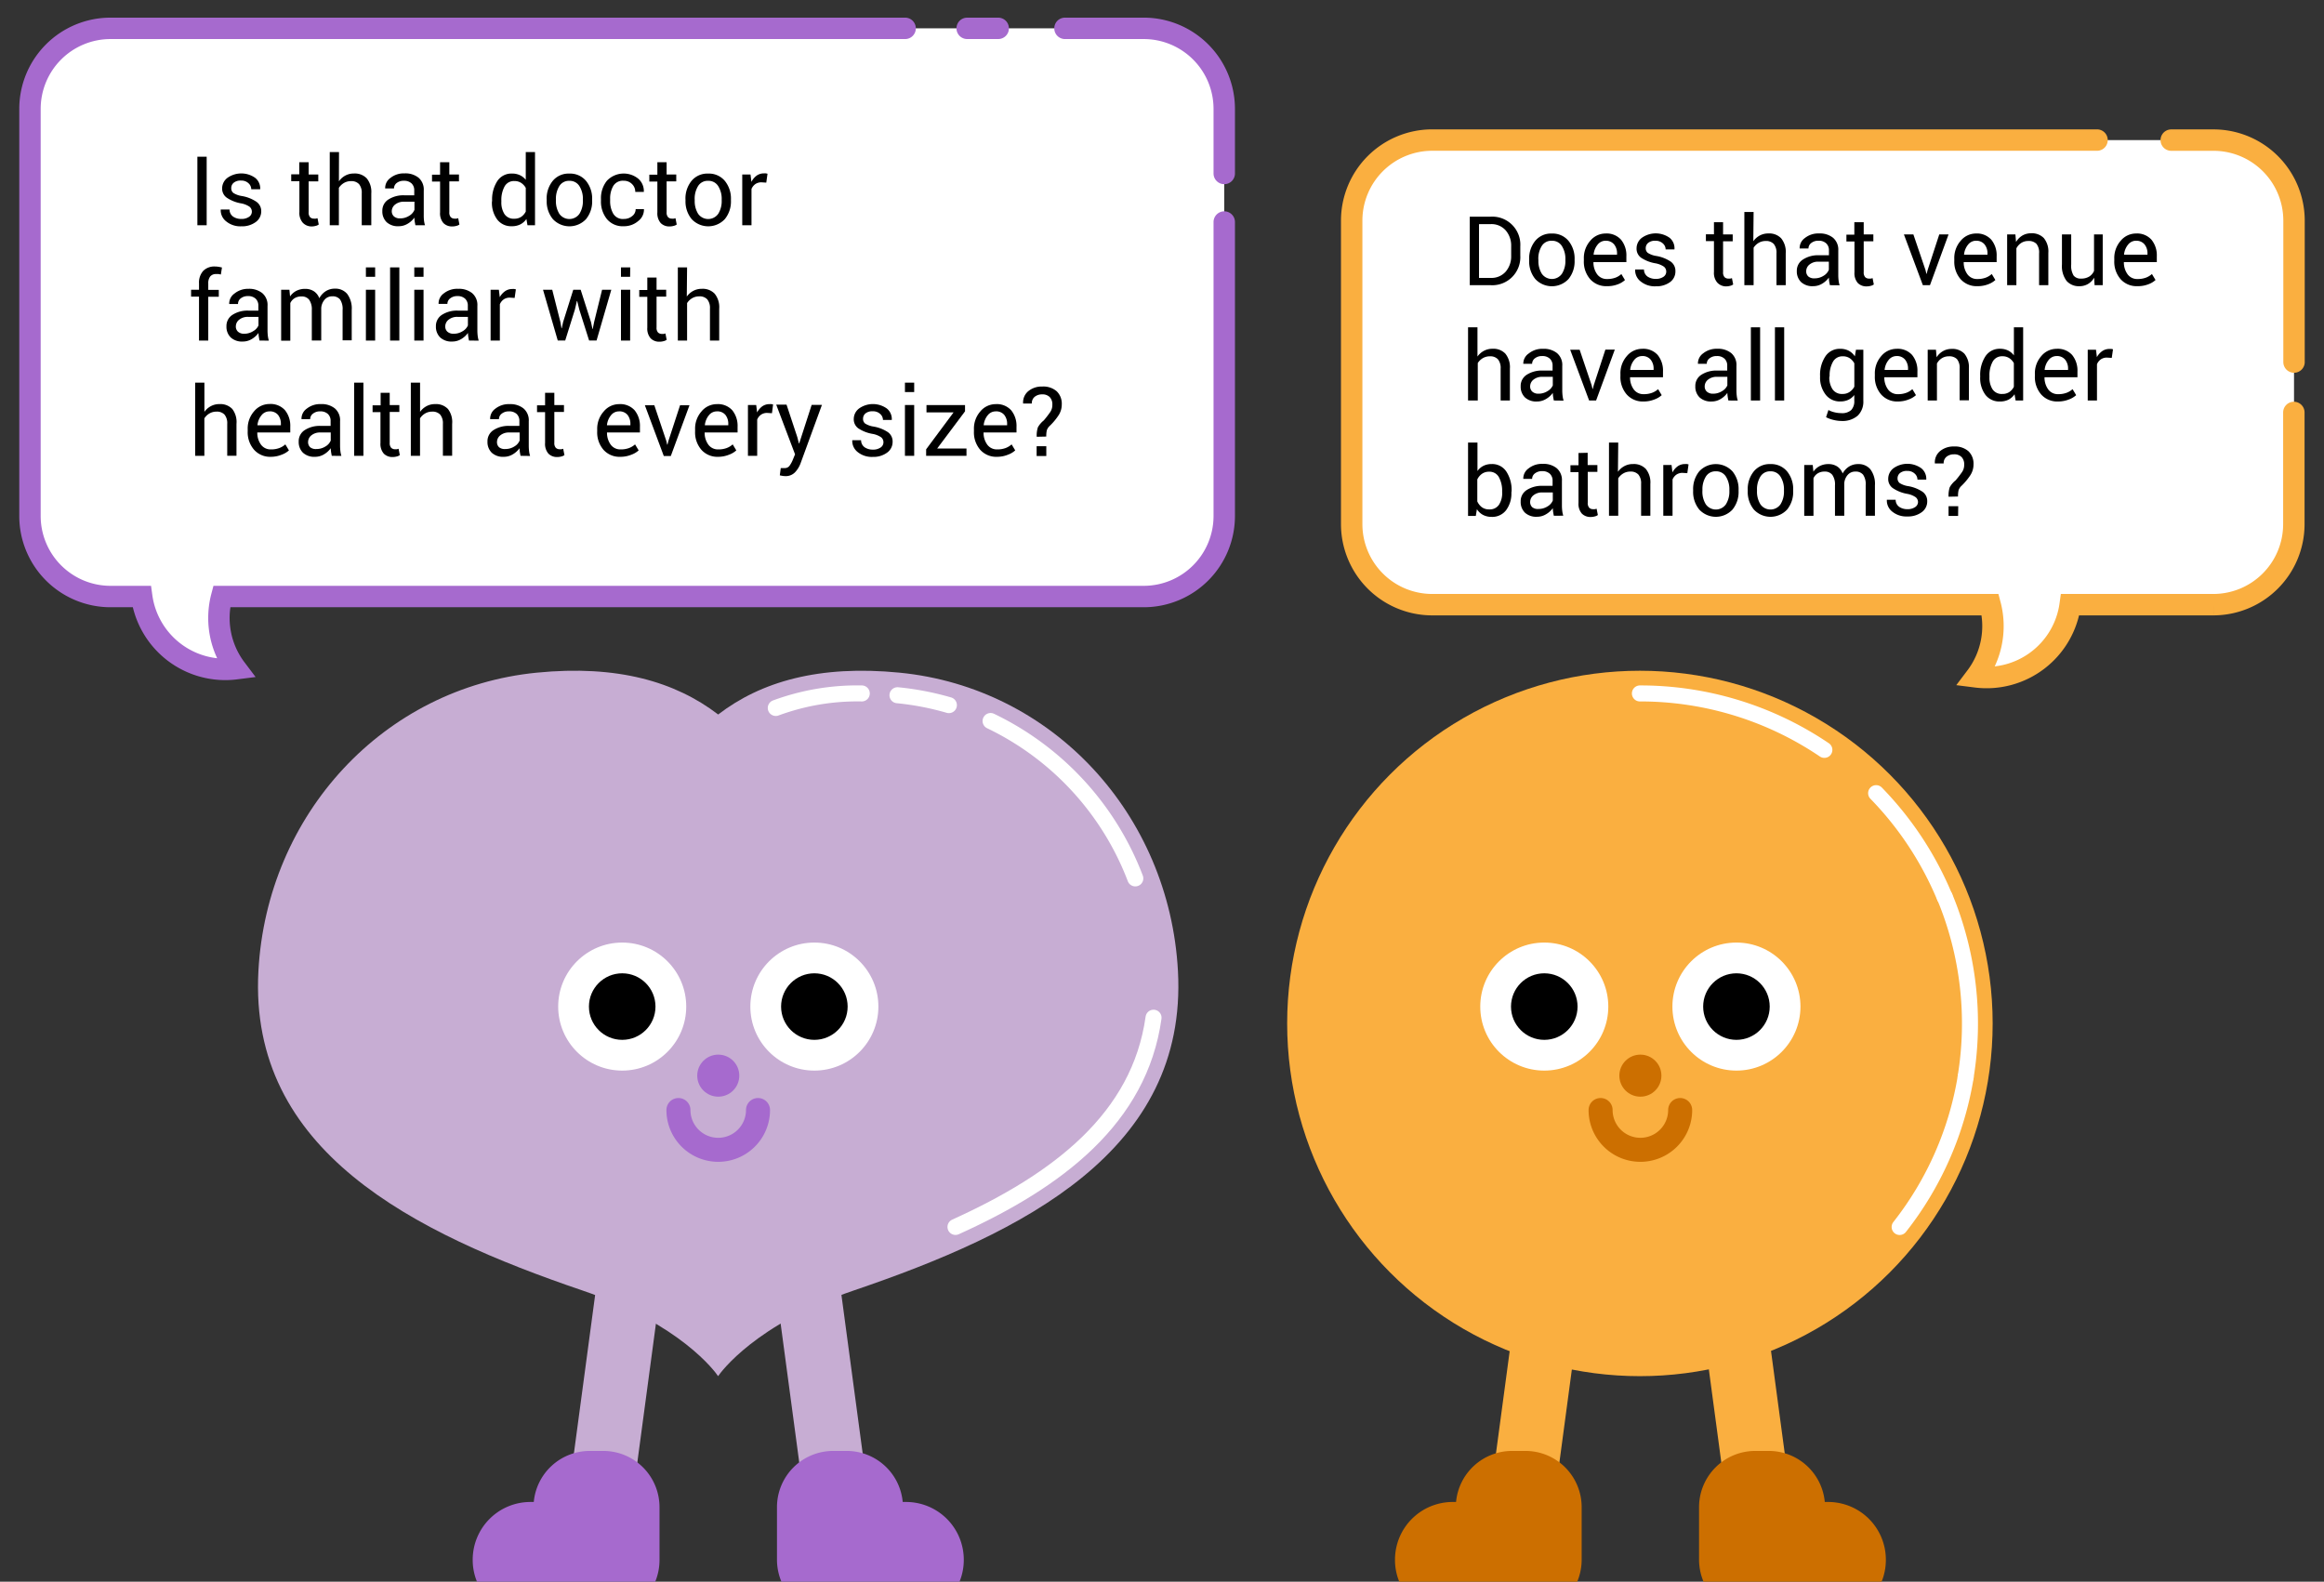 <svg xmlns="http://www.w3.org/2000/svg" viewBox="0 0 542.67 369.38"><rect x="0" y="0" width="542.67" height="369.38" fill="#333333" stroke="none"/><defs><style>.cls-1{fill:#fff;}.cls-10,.cls-11,.cls-12,.cls-2,.cls-4,.cls-6,.cls-7{fill:none;stroke-miterlimit:10;}.cls-10,.cls-2{stroke:#a66ace;}.cls-10,.cls-11,.cls-12,.cls-2,.cls-4,.cls-6{stroke-linecap:round;}.cls-12,.cls-2{stroke-width:5px;}.cls-3{fill:#faaf40;}.cls-4{stroke:#fff;stroke-width:3.74px;}.cls-5{fill:#cc6f00;}.cls-6{stroke:#cc6f00;}.cls-10,.cls-6{stroke-width:5.61px;}.cls-12,.cls-7{stroke:#faaf40;}.cls-11,.cls-7{stroke-width:14.96px;}.cls-8{fill:#c7add3;}.cls-9{fill:#a66ace;}.cls-11{stroke:#c7add3;}</style></defs><title>chars2</title><g id="Layer_3" data-name="Layer 3"><path class="cls-1" d="M7,94.41v-69A18.81,18.81,0,0,1,25.76,6.62H267.12a18.81,18.81,0,0,1,18.75,18.75v95.18a18.81,18.81,0,0,1-18.75,18.75H51.77a19.66,19.66,0,0,0,3.32,16.86,19.7,19.7,0,0,1-22-16.86H25.76A18.81,18.81,0,0,1,7,120.56V94.41Z"/><line class="cls-2" x1="225.84" y1="6.62" x2="233.09" y2="6.62"/><path class="cls-2" d="M285.87,51.85v68.71a18.81,18.81,0,0,1-18.75,18.75H51.77a19.66,19.66,0,0,0,3.32,16.86,19.7,19.7,0,0,1-22-16.86H25.76A18.81,18.81,0,0,1,7,120.56V25.38A18.81,18.81,0,0,1,25.76,6.62H211.35"/><path class="cls-2" d="M248.68,6.62h18.44a18.81,18.81,0,0,1,18.75,18.75V40.51"/><path class="cls-1" d="M535.67,96.32V51.47a18.81,18.81,0,0,0-18.75-18.75H334.38a18.81,18.81,0,0,0-18.75,18.75v71a18.81,18.81,0,0,0,18.75,18.75H464.72a19.66,19.66,0,0,1-3.32,16.86,19.7,19.7,0,0,0,22-16.86h33.48a18.81,18.81,0,0,0,18.75-18.75V96.32Z"/><circle class="cls-3" cx="382.93" cy="239.01" r="82.37"/><path class="cls-4" d="M459,251.54a76.74,76.74,0,0,1-15.42,35"/><path class="cls-4" d="M454.13,209.49a77.24,77.24,0,0,1,4.86,42"/><path class="cls-4" d="M438.09,185.23a77.32,77.32,0,0,1,16,24.26"/><circle class="cls-1" cx="360.6" cy="235.07" r="14.95"/><circle class="cls-1" cx="405.47" cy="235.07" r="14.95"/><circle class="cls-5" cx="383.04" cy="251.2" r="4.91"/><path class="cls-6" d="M392.33,259.23a9.29,9.29,0,1,1-18.58,0"/><circle cx="360.6" cy="235.07" r="7.77"/><circle cx="405.47" cy="235.07" r="7.77"/><line class="cls-7" x1="363.08" y1="293.06" x2="356.07" y2="345.36"/><path class="cls-5" d="M369.33,364.2c0-.26,0-.51,0-.76s0-.5,0-.76V351.93a13.13,13.13,0,0,0-13.09-13.09H353a13.13,13.13,0,0,0-13,11.92h-.82a13.48,13.48,0,0,0-13.44,13.44,13.31,13.31,0,0,0,1,5.18h41.55A13.31,13.31,0,0,0,369.33,364.2Z"/><line class="cls-7" x1="402.99" y1="293.06" x2="410" y2="345.36"/><path class="cls-5" d="M396.74,364.2c0-.26,0-.51,0-.76s0-.5,0-.76V351.93a13.13,13.13,0,0,1,13.09-13.09h3.27a13.13,13.13,0,0,1,13,11.92h.82a13.48,13.48,0,0,1,13.44,13.44,13.31,13.31,0,0,1-1,5.18H397.79A13.31,13.31,0,0,1,396.74,364.2Z"/><path class="cls-4" d="M382.93,161.94A76.63,76.63,0,0,1,426,175.12"/><path class="cls-8" d="M275.06,226.76c-2-36.64-29.27-66.16-65-69.67-18.82-1.85-32.4,2.11-42.36,9.77-10-7.66-23.54-11.63-42.36-9.77-35.7,3.51-63,33-65,69.67-2.29,42.06,36.12,61.15,75.69,74.62,22.86,7.78,31,19,31.65,20h0c.65-.95,8.79-12.21,31.65-20C238.95,287.91,277.35,268.82,275.06,226.76Z"/><circle class="cls-1" cx="145.29" cy="235.07" r="14.95"/><circle class="cls-1" cx="190.16" cy="235.07" r="14.95"/><circle class="cls-9" cx="167.72" cy="251.2" r="4.91"/><path class="cls-10" d="M177,259.23a9.29,9.29,0,0,1-18.58,0"/><circle cx="145.29" cy="235.07" r="7.77"/><circle cx="190.16" cy="235.07" r="7.77"/><line class="cls-11" x1="147.77" y1="293.06" x2="140.76" y2="345.36"/><path class="cls-9" d="M154,364.2c0-.26,0-.51,0-.76s0-.5,0-.76V351.93a13.13,13.13,0,0,0-13.09-13.09h-3.27a13.13,13.13,0,0,0-13,11.92h-.82a13.48,13.48,0,0,0-13.44,13.44,13.31,13.31,0,0,0,1,5.18H153A13.31,13.31,0,0,0,154,364.2Z"/><line class="cls-11" x1="187.68" y1="293.06" x2="194.69" y2="345.36"/><path class="cls-9" d="M181.43,364.2c0-.26,0-.51,0-.76s0-.5,0-.76V351.93a13.13,13.13,0,0,1,13.09-13.09h3.27a13.13,13.13,0,0,1,13,11.92h.82a13.48,13.48,0,0,1,13.44,13.44,13.31,13.31,0,0,1-1,5.18H182.47A13.31,13.31,0,0,1,181.43,364.2Z"/><path class="cls-4" d="M269.36,237.67c-3.28,23.48-22.25,38-46.25,48.86"/><path class="cls-4" d="M231.31,168.38a67.34,67.34,0,0,1,33.79,36.75"/><path class="cls-4" d="M209.57,162.36a66,66,0,0,1,12,2.31"/><path class="cls-4" d="M181.15,165.33a55,55,0,0,1,20.08-3.39"/><path class="cls-12" d="M489.67,32.71H334.38a18.81,18.81,0,0,0-18.75,18.75v71a18.81,18.81,0,0,0,18.75,18.75H464.72a19.66,19.66,0,0,1-3.32,16.86,19.7,19.7,0,0,0,22-16.86h33.48a18.81,18.81,0,0,0,18.75-18.75V96.32"/><path class="cls-12" d="M535.67,84.55V51.47a18.81,18.81,0,0,0-18.75-18.75H507"/><path d="M48.26,52.6H46.09v-16h2.17Z"/><path d="M58.81,49.45a1.47,1.47,0,0,0-.54-1.17,5.1,5.1,0,0,0-2.05-.8A8.63,8.63,0,0,1,53,46.2,2.58,2.58,0,0,1,51.87,44a3.09,3.09,0,0,1,1.23-2.46,5.59,5.59,0,0,1,6.49,0,3.14,3.14,0,0,1,1.17,2.58l0,.07H58.67a1.89,1.89,0,0,0-.65-1.4,2.4,2.4,0,0,0-1.73-.62,2.49,2.49,0,0,0-1.71.5A1.58,1.58,0,0,0,54,43.95a1.36,1.36,0,0,0,.49,1.11,5.11,5.11,0,0,0,2,.72,8.63,8.63,0,0,1,3.34,1.31A2.64,2.64,0,0,1,61,49.3a3.06,3.06,0,0,1-1.28,2.55,5.34,5.34,0,0,1-3.33,1,5.21,5.21,0,0,1-3.57-1.15A3.28,3.28,0,0,1,51.54,49l0-.07h2.06a2,2,0,0,0,.85,1.67,3.33,3.33,0,0,0,1.87.53,3.05,3.05,0,0,0,1.8-.47A1.44,1.44,0,0,0,58.81,49.45Z"/><path d="M72.07,37.89v2.86h2.25v1.6H72.07v7.2a1.61,1.61,0,0,0,.34,1.17,1.25,1.25,0,0,0,.92.34,2.16,2.16,0,0,0,.41,0,2.42,2.42,0,0,0,.4-.11l.29,1.48a1.92,1.92,0,0,1-.71.32,3.61,3.61,0,0,1-.94.13A2.79,2.79,0,0,1,70.69,52a3.45,3.45,0,0,1-.78-2.49v-7.2H68v-1.6h1.88V37.89Z"/><path d="M79.14,42.34A4.36,4.36,0,0,1,80.64,41a4.12,4.12,0,0,1,2-.48,3.83,3.83,0,0,1,3,1.14,5,5,0,0,1,1.06,3.51V52.6H84.47V45.15A3.17,3.17,0,0,0,83.84,43a2.4,2.4,0,0,0-1.88-.7,3.19,3.19,0,0,0-1.63.42,3.52,3.52,0,0,0-1.2,1.15V52.6H77V35.51h2.16Z"/><path d="M97,52.6c-.07-.36-.13-.67-.17-.95a7.11,7.11,0,0,1-.07-.83,5,5,0,0,1-1.57,1.43,4,4,0,0,1-2.09.58,3.88,3.88,0,0,1-2.82-.95,3.48,3.48,0,0,1-1-2.61,3.06,3.06,0,0,1,1.38-2.66,6.42,6.42,0,0,1,3.73-1h2.34V44.48a2.18,2.18,0,0,0-.63-1.65,2.5,2.5,0,0,0-1.8-.61,2.59,2.59,0,0,0-1.69.53A1.6,1.6,0,0,0,92,44H89.94l0-.07a2.87,2.87,0,0,1,1.22-2.37,5,5,0,0,1,3.32-1.07,4.89,4.89,0,0,1,3.24,1,3.63,3.63,0,0,1,1.23,3v5.71A11.09,11.09,0,0,0,99,51.44a6.37,6.37,0,0,0,.24,1.16ZM93.43,51a3.85,3.85,0,0,0,2.11-.6A2.86,2.86,0,0,0,96.78,49V47.11H94.35a3.15,3.15,0,0,0-2.09.66,2,2,0,0,0-.78,1.54A1.62,1.62,0,0,0,92,50.55,2.07,2.07,0,0,0,93.43,51Z"/><path d="M104.92,37.89v2.86h2.25v1.6h-2.25v7.2a1.61,1.61,0,0,0,.34,1.17,1.25,1.25,0,0,0,.92.34,2.16,2.16,0,0,0,.41,0,2.42,2.42,0,0,0,.4-.11l.29,1.48a1.92,1.92,0,0,1-.71.32,3.61,3.61,0,0,1-.94.13,2.79,2.79,0,0,1-2.09-.79,3.45,3.45,0,0,1-.78-2.49v-7.2h-1.88v-1.6h1.88V37.89Z"/><path d="M114.91,46.89a7.91,7.91,0,0,1,1.22-4.61,3.94,3.94,0,0,1,3.42-1.75,4.26,4.26,0,0,1,1.85.38A3.79,3.79,0,0,1,122.77,42V35.51h2.16V52.6h-1.76l-.25-1.46a3.85,3.85,0,0,1-1.42,1.26,4.28,4.28,0,0,1-2,.43,4.07,4.07,0,0,1-3.4-1.57,6.53,6.53,0,0,1-1.23-4.14Zm2.16.23A5,5,0,0,0,117.8,50a2.56,2.56,0,0,0,2.28,1.08,2.86,2.86,0,0,0,1.62-.44,3.28,3.28,0,0,0,1.07-1.23V43.88a3.32,3.32,0,0,0-1.08-1.17,2.85,2.85,0,0,0-1.59-.43,2.47,2.47,0,0,0-2.29,1.28,6.61,6.61,0,0,0-.74,3.33Z"/><path d="M127.65,46.57a6.52,6.52,0,0,1,1.42-4.33,4.77,4.77,0,0,1,3.87-1.7,4.82,4.82,0,0,1,3.9,1.7,6.51,6.51,0,0,1,1.43,4.34v.24a6.49,6.49,0,0,1-1.42,4.34,5.3,5.3,0,0,1-7.76,0,6.48,6.48,0,0,1-1.43-4.33Zm2.16.24a5.61,5.61,0,0,0,.79,3.11,2.87,2.87,0,0,0,4.71,0,5.59,5.59,0,0,0,.8-3.11v-.24a5.56,5.56,0,0,0-.81-3.1,2.64,2.64,0,0,0-2.36-1.24,2.61,2.61,0,0,0-2.34,1.24,5.62,5.62,0,0,0-.79,3.1Z"/><path d="M145.72,51.13a2.91,2.91,0,0,0,1.89-.66,2,2,0,0,0,.82-1.63h1.94l0,.07A3.34,3.34,0,0,1,149,51.64a5,5,0,0,1-3.3,1.19,4.8,4.8,0,0,1-4-1.69,6.51,6.51,0,0,1-1.37-4.24v-.46a6.48,6.48,0,0,1,1.38-4.22,5.4,5.4,0,0,1,7.35-.47,3.82,3.82,0,0,1,1.28,3l0,.07h-2a2.51,2.51,0,0,0-.77-1.85,2.64,2.64,0,0,0-1.94-.76,2.6,2.6,0,0,0-2.43,1.22,5.74,5.74,0,0,0-.73,3v.46a5.81,5.81,0,0,0,.72,3A2.6,2.6,0,0,0,145.72,51.13Z"/><path d="M155.66,37.89v2.86h2.25v1.6h-2.25v7.2a1.61,1.61,0,0,0,.34,1.17,1.25,1.25,0,0,0,.92.34,2.16,2.16,0,0,0,.41,0,2.42,2.42,0,0,0,.4-.11l.29,1.48a1.92,1.92,0,0,1-.71.32,3.61,3.61,0,0,1-.94.13,2.79,2.79,0,0,1-2.09-.79,3.45,3.45,0,0,1-.78-2.49v-7.2h-1.88v-1.6h1.88V37.89Z"/><path d="M160.06,46.57a6.52,6.52,0,0,1,1.42-4.33,4.77,4.77,0,0,1,3.87-1.7,4.82,4.82,0,0,1,3.9,1.7,6.51,6.51,0,0,1,1.43,4.34v.24a6.49,6.49,0,0,1-1.42,4.34,5.3,5.3,0,0,1-7.76,0,6.48,6.48,0,0,1-1.43-4.33Zm2.16.24a5.61,5.61,0,0,0,.79,3.11,2.87,2.87,0,0,0,4.71,0,5.59,5.59,0,0,0,.8-3.11v-.24a5.56,5.56,0,0,0-.81-3.1,2.64,2.64,0,0,0-2.36-1.24A2.61,2.61,0,0,0,163,43.46a5.62,5.62,0,0,0-.79,3.1Z"/><path d="M178.93,42.65l-1.11-.07a2.47,2.47,0,0,0-1.44.41,2.6,2.6,0,0,0-.9,1.14V52.6h-2.16V40.75h1.93l.21,1.73A4.11,4.11,0,0,1,176.7,41a2.9,2.9,0,0,1,1.7-.51,2.69,2.69,0,0,1,.46,0l.36.08Z"/><path d="M46.47,79.53V69.27H44.62v-1.6h1.85v-1.5a4.07,4.07,0,0,1,1-2.93,3.65,3.65,0,0,1,2.77-1,4.77,4.77,0,0,1,.75.06q.38.06.84.17l-.26,1.64L51.08,64a5.1,5.1,0,0,0-.59,0,1.7,1.7,0,0,0-1.4.56,2.54,2.54,0,0,0-.46,1.64v1.5h2.46v1.6H48.63V79.53Z"/><path d="M60.6,79.53c-.07-.36-.13-.67-.17-.95a7.11,7.11,0,0,1-.07-.83,5,5,0,0,1-1.57,1.43,4,4,0,0,1-2.09.58,3.88,3.88,0,0,1-2.82-.95,3.48,3.48,0,0,1-1-2.61,3.06,3.06,0,0,1,1.38-2.66,6.42,6.42,0,0,1,3.73-1h2.34V71.41a2.18,2.18,0,0,0-.63-1.65,2.5,2.5,0,0,0-1.8-.61,2.59,2.59,0,0,0-1.69.53A1.6,1.6,0,0,0,55.58,71H53.52l0-.07a2.87,2.87,0,0,1,1.22-2.37A5,5,0,0,1,58,67.45a4.89,4.89,0,0,1,3.24,1,3.63,3.63,0,0,1,1.23,3v5.71a11.09,11.09,0,0,0,.07,1.23,6.37,6.37,0,0,0,.24,1.16ZM57,77.94a3.85,3.85,0,0,0,2.11-.6A2.86,2.86,0,0,0,60.36,76V74H57.94a3.15,3.15,0,0,0-2.09.66,2,2,0,0,0-.78,1.54,1.62,1.62,0,0,0,.49,1.25A2.07,2.07,0,0,0,57,77.94Z"/><path d="M67.58,67.67l.15,1.56a4,4,0,0,1,1.47-1.31,4.44,4.44,0,0,1,2.08-.46,3.66,3.66,0,0,1,2,.55,3.32,3.32,0,0,1,1.28,1.64A4.4,4.4,0,0,1,76.07,68a3.89,3.89,0,0,1,2.15-.59,3.55,3.55,0,0,1,2.86,1.24,5.68,5.68,0,0,1,1.05,3.74v7.09H80V72.41a3.94,3.94,0,0,0-.6-2.48,2.19,2.19,0,0,0-1.8-.73,2.29,2.29,0,0,0-1.79.77,3.34,3.34,0,0,0-.8,1.94v7.61H72.81V72.41A3.89,3.89,0,0,0,72.19,70a2.15,2.15,0,0,0-1.78-.77,3,3,0,0,0-1.62.41,2.61,2.61,0,0,0-1,1.14v8.78H65.65V67.67Z"/><path d="M87.6,64.64H85.44v-2.2H87.6Zm0,14.89H85.44V67.67H87.6Z"/><path d="M93.25,79.53H91.09V62.44h2.16Z"/><path d="M98.9,64.64H96.74v-2.2H98.9Zm0,14.89H96.74V67.67H98.9Z"/><path d="M109.51,79.53c-.07-.36-.13-.67-.17-.95a7.11,7.11,0,0,1-.07-.83,5,5,0,0,1-1.57,1.43,4,4,0,0,1-2.09.58,3.88,3.88,0,0,1-2.82-.95,3.48,3.48,0,0,1-1-2.61,3.06,3.06,0,0,1,1.38-2.66,6.42,6.42,0,0,1,3.73-1h2.34V71.41a2.18,2.18,0,0,0-.63-1.65,2.5,2.5,0,0,0-1.8-.61,2.59,2.59,0,0,0-1.69.53,1.6,1.6,0,0,0-.65,1.28h-2.06l0-.07a2.87,2.87,0,0,1,1.22-2.37A5,5,0,0,1,107,67.45a4.89,4.89,0,0,1,3.24,1,3.63,3.63,0,0,1,1.23,3v5.71a11.09,11.09,0,0,0,.07,1.23,6.37,6.37,0,0,0,.24,1.16Zm-3.58-1.59a3.85,3.85,0,0,0,2.11-.6A2.86,2.86,0,0,0,109.26,76V74h-2.42a3.15,3.15,0,0,0-2.09.66,2,2,0,0,0-.78,1.54,1.62,1.62,0,0,0,.49,1.25A2.07,2.07,0,0,0,105.92,77.94Z"/><path d="M120.17,69.58l-1.11-.07a2.47,2.47,0,0,0-1.44.41,2.6,2.6,0,0,0-.9,1.14v8.47h-2.16V67.67h1.93l.21,1.73A4.11,4.11,0,0,1,117.94,68a2.9,2.9,0,0,1,1.7-.51,2.69,2.69,0,0,1,.46,0l.36.08Z"/><path d="M130.86,75.21l.25,1.44h.07l.31-1.44,2.37-7.54h1.73L138,75.21l.34,1.6h.07l.32-1.6,1.86-7.54h2.15l-3.44,11.85h-1.74l-2.29-7.22-.49-2h-.07l-.47,2-2.26,7.22h-1.74l-3.44-11.85h2.15Z"/><path d="M147.14,64.64H145v-2.2h2.16Zm0,14.89H145V67.67h2.16Z"/><path d="M153.31,64.81v2.86h2.25v1.6h-2.25v7.2a1.61,1.61,0,0,0,.34,1.17,1.25,1.25,0,0,0,.92.34,2.16,2.16,0,0,0,.41,0,2.42,2.42,0,0,0,.4-.11l.29,1.48a1.92,1.92,0,0,1-.71.32,3.61,3.61,0,0,1-.94.13,2.79,2.79,0,0,1-2.09-.79,3.45,3.45,0,0,1-.78-2.49v-7.2h-1.88v-1.6h1.88V64.81Z"/><path d="M160.37,69.26a4.36,4.36,0,0,1,1.51-1.33,4.12,4.12,0,0,1,2-.48,3.83,3.83,0,0,1,3,1.14,5,5,0,0,1,1.06,3.51v7.43h-2.16V72.08a3.17,3.17,0,0,0-.63-2.17,2.4,2.4,0,0,0-1.88-.7,3.19,3.19,0,0,0-1.63.42,3.52,3.52,0,0,0-1.2,1.15v8.75h-2.16V62.44h2.16Z"/><path d="M47.73,96.18a4.36,4.36,0,0,1,1.51-1.33,4.12,4.12,0,0,1,2-.48,3.83,3.83,0,0,1,3,1.14A5,5,0,0,1,55.22,99v7.43H53.06V99a3.17,3.17,0,0,0-.63-2.17,2.4,2.4,0,0,0-1.88-.7,3.19,3.19,0,0,0-1.63.42,3.52,3.52,0,0,0-1.2,1.15v8.75H45.57V89.36h2.16Z"/><path d="M63.24,106.68A5,5,0,0,1,59.3,105a6.21,6.21,0,0,1-1.46-4.28v-.48a6.08,6.08,0,0,1,1.51-4.21,4.64,4.64,0,0,1,3.57-1.68,4.49,4.49,0,0,1,3.63,1.45,5.77,5.77,0,0,1,1.23,3.86V101H60.08l0,.05a4.67,4.67,0,0,0,.87,2.8,2.76,2.76,0,0,0,2.33,1.1,5.43,5.43,0,0,0,1.92-.31,4.43,4.43,0,0,0,1.43-.86l.84,1.4a5,5,0,0,1-1.68,1A6.73,6.73,0,0,1,63.24,106.68Zm-.33-10.61a2.34,2.34,0,0,0-1.85.91,4.3,4.3,0,0,0-.94,2.29l0,.05h5.47V99a3.29,3.29,0,0,0-.68-2.12A2.42,2.42,0,0,0,62.91,96.07Z"/><path d="M77.47,106.45c-.07-.36-.13-.67-.17-.95a7.11,7.11,0,0,1-.07-.83,5,5,0,0,1-1.57,1.43,4,4,0,0,1-2.09.58,3.88,3.88,0,0,1-2.82-.95,3.48,3.48,0,0,1-1-2.61,3.06,3.06,0,0,1,1.38-2.66,6.42,6.42,0,0,1,3.73-1h2.34V98.33a2.18,2.18,0,0,0-.63-1.65,2.5,2.5,0,0,0-1.8-.61,2.59,2.59,0,0,0-1.69.53,1.6,1.6,0,0,0-.65,1.28H70.4l0-.07a2.87,2.87,0,0,1,1.22-2.37,5,5,0,0,1,3.32-1.07,4.89,4.89,0,0,1,3.24,1,3.63,3.63,0,0,1,1.23,3v5.71a11.09,11.09,0,0,0,.07,1.23,6.37,6.37,0,0,0,.24,1.16Zm-3.58-1.59a3.85,3.85,0,0,0,2.11-.6,2.86,2.86,0,0,0,1.23-1.38V101H74.81a3.15,3.15,0,0,0-2.09.66,2,2,0,0,0-.78,1.54,1.62,1.62,0,0,0,.49,1.25A2.07,2.07,0,0,0,73.89,104.86Z"/><path d="M84.86,106.45H82.7V89.36h2.16Z"/><path d="M91,91.74v2.86h2.25v1.6H91v7.2a1.61,1.61,0,0,0,.34,1.17,1.25,1.25,0,0,0,.92.34,2.16,2.16,0,0,0,.41,0,2.42,2.42,0,0,0,.4-.11l.29,1.48a1.92,1.92,0,0,1-.71.32,3.61,3.61,0,0,1-.94.13,2.79,2.79,0,0,1-2.09-.79,3.45,3.45,0,0,1-.78-2.49v-7.2H87v-1.6h1.88V91.74Z"/><path d="M98.09,96.18a4.36,4.36,0,0,1,1.51-1.33,4.12,4.12,0,0,1,2-.48,3.83,3.83,0,0,1,3,1.14A5,5,0,0,1,105.58,99v7.43h-2.16V99a3.17,3.17,0,0,0-.63-2.17,2.4,2.4,0,0,0-1.88-.7,3.19,3.19,0,0,0-1.63.42,3.52,3.52,0,0,0-1.2,1.15v8.75H95.93V89.36h2.16Z"/><path d="M121.55,106.45c-.07-.36-.13-.67-.17-.95a7.11,7.11,0,0,1-.07-.83,5,5,0,0,1-1.57,1.43,4,4,0,0,1-2.09.58,3.88,3.88,0,0,1-2.82-.95,3.48,3.48,0,0,1-1-2.61,3.06,3.06,0,0,1,1.38-2.66,6.42,6.42,0,0,1,3.73-1h2.34V98.33a2.18,2.18,0,0,0-.63-1.65,2.5,2.5,0,0,0-1.8-.61,2.59,2.59,0,0,0-1.69.53,1.6,1.6,0,0,0-.65,1.28h-2.06l0-.07a2.87,2.87,0,0,1,1.22-2.37A5,5,0,0,1,119,94.38a4.89,4.89,0,0,1,3.24,1,3.63,3.63,0,0,1,1.23,3v5.71a11.09,11.09,0,0,0,.07,1.23,6.37,6.37,0,0,0,.24,1.16ZM118,104.86a3.85,3.85,0,0,0,2.11-.6,2.86,2.86,0,0,0,1.23-1.38V101h-2.42a3.15,3.15,0,0,0-2.09.66,2,2,0,0,0-.78,1.54,1.62,1.62,0,0,0,.49,1.25A2.07,2.07,0,0,0,118,104.86Z"/><path d="M129.44,91.74v2.86h2.25v1.6h-2.25v7.2a1.61,1.61,0,0,0,.34,1.17,1.25,1.25,0,0,0,.92.34,2.16,2.16,0,0,0,.41,0,2.42,2.42,0,0,0,.4-.11l.29,1.48a1.92,1.92,0,0,1-.71.32,3.61,3.61,0,0,1-.94.13,2.79,2.79,0,0,1-2.09-.79,3.45,3.45,0,0,1-.78-2.49v-7.2H125.4v-1.6h1.88V91.74Z"/><path d="M144.85,106.68a5,5,0,0,1-3.94-1.65,6.21,6.21,0,0,1-1.46-4.28v-.48A6.08,6.08,0,0,1,141,96.06a4.64,4.64,0,0,1,3.57-1.68,4.49,4.49,0,0,1,3.63,1.45,5.77,5.77,0,0,1,1.23,3.86V101h-7.69l0,.05a4.67,4.67,0,0,0,.87,2.8,2.76,2.76,0,0,0,2.33,1.1,5.43,5.43,0,0,0,1.92-.31,4.43,4.43,0,0,0,1.43-.86l.84,1.4a5,5,0,0,1-1.68,1A6.73,6.73,0,0,1,144.85,106.68Zm-.33-10.61a2.34,2.34,0,0,0-1.85.91,4.3,4.3,0,0,0-.94,2.29l0,.05h5.47V99a3.29,3.29,0,0,0-.68-2.12A2.42,2.42,0,0,0,144.52,96.07Z"/><path d="M155.6,103l.19.83h.07l.21-.83,2.73-8.36H161l-4.36,11.85H155l-4.42-11.85h2.21Z"/><path d="M167.71,106.68a5,5,0,0,1-3.94-1.65,6.21,6.21,0,0,1-1.46-4.28v-.48a6.08,6.08,0,0,1,1.51-4.21,4.64,4.64,0,0,1,3.57-1.68A4.49,4.49,0,0,1,171,95.82a5.77,5.77,0,0,1,1.23,3.86V101h-7.69l0,.05a4.67,4.67,0,0,0,.87,2.8,2.76,2.76,0,0,0,2.33,1.1,5.43,5.43,0,0,0,1.92-.31,4.43,4.43,0,0,0,1.43-.86l.84,1.4a5,5,0,0,1-1.68,1A6.73,6.73,0,0,1,167.71,106.68Zm-.33-10.61a2.34,2.34,0,0,0-1.85.91,4.3,4.3,0,0,0-.94,2.29l0,.05h5.47V99a3.29,3.29,0,0,0-.68-2.12A2.42,2.42,0,0,0,167.38,96.07Z"/><path d="M180.26,96.5l-1.11-.07a2.47,2.47,0,0,0-1.44.41,2.6,2.6,0,0,0-.9,1.14v8.47h-2.16V94.59h1.93l.21,1.73A4.11,4.11,0,0,1,178,94.89a2.9,2.9,0,0,1,1.7-.51,2.69,2.69,0,0,1,.46,0l.36.08Z"/><path d="M186.17,102.06l.38,1.49h.07l2.91-9h2.4l-5,13.67a6.16,6.16,0,0,1-1.29,2.08,3,3,0,0,1-2.26.89,4.71,4.71,0,0,1-.67-.06l-.62-.12.22-1.7.39,0,.58,0a1.33,1.33,0,0,0,1.13-.61,6.35,6.35,0,0,0,.73-1.36l.51-1.24-4.4-11.61h2.41Z"/><path d="M206.29,103.29a1.47,1.47,0,0,0-.54-1.17,5.1,5.1,0,0,0-2.05-.8,8.63,8.63,0,0,1-3.25-1.27,2.58,2.58,0,0,1-1.09-2.19,3.09,3.09,0,0,1,1.23-2.46,5.59,5.59,0,0,1,6.49,0A3.14,3.14,0,0,1,208.24,98l0,.07h-2.06a1.89,1.89,0,0,0-.65-1.4,2.4,2.4,0,0,0-1.73-.62,2.49,2.49,0,0,0-1.71.5,1.58,1.58,0,0,0-.56,1.22A1.36,1.36,0,0,0,202,98.9a5.11,5.11,0,0,0,2,.72,8.63,8.63,0,0,1,3.34,1.31,2.64,2.64,0,0,1,1.09,2.22,3.06,3.06,0,0,1-1.28,2.55,5.34,5.34,0,0,1-3.33,1,5.21,5.21,0,0,1-3.57-1.15,3.28,3.28,0,0,1-1.24-2.68l0-.07h2.06a2,2,0,0,0,.85,1.67,3.33,3.33,0,0,0,1.87.53,3.05,3.05,0,0,0,1.8-.47A1.44,1.44,0,0,0,206.29,103.29Z"/><path d="M213.47,91.56h-2.16v-2.2h2.16Zm0,14.89h-2.16V94.59h2.16Z"/><path d="M218.83,104.75h6.85v1.7h-9.42v-1.52l6.41-8.63h-6.33v-1.7h9v1.46Z"/><path d="M232.82,106.68a5,5,0,0,1-3.94-1.65,6.21,6.21,0,0,1-1.46-4.28v-.48a6.08,6.08,0,0,1,1.51-4.21,4.64,4.64,0,0,1,3.57-1.68,4.49,4.49,0,0,1,3.63,1.45,5.77,5.77,0,0,1,1.23,3.86V101h-7.69l0,.05a4.67,4.67,0,0,0,.87,2.8,2.76,2.76,0,0,0,2.33,1.1,5.43,5.43,0,0,0,1.92-.31,4.43,4.43,0,0,0,1.43-.86l.84,1.4a5,5,0,0,1-1.68,1A6.73,6.73,0,0,1,232.82,106.68Zm-.33-10.61a2.34,2.34,0,0,0-1.85.91,4.3,4.3,0,0,0-.94,2.29l0,.05h5.47V99a3.29,3.29,0,0,0-.68-2.12A2.42,2.42,0,0,0,232.49,96.07Z"/><path d="M242.08,102a6.4,6.4,0,0,1,.27-2.2,5.57,5.57,0,0,1,1.38-1.62,23.94,23.94,0,0,0,1.54-2,2.93,2.93,0,0,0,.46-1.67,2.43,2.43,0,0,0-.62-1.79,2.38,2.38,0,0,0-1.77-.62,2.69,2.69,0,0,0-1.7.54,1.89,1.89,0,0,0-.7,1.59H238.9l0-.07a3.4,3.4,0,0,1,1.24-2.83,4.91,4.91,0,0,1,3.25-1.06,4.76,4.76,0,0,1,3.35,1.1,4,4,0,0,1,1.19,3.07,4.59,4.59,0,0,1-.77,2.58,14.34,14.34,0,0,1-2,2.4,2.58,2.58,0,0,0-.72,1.06,6.2,6.2,0,0,0-.13,1.47Zm2.24,4.49h-2.26v-2.28h2.26Z"/><path d="M343.2,66.6v-16h4.9A6.55,6.55,0,0,1,355,57.54v2.18a6.54,6.54,0,0,1-6.92,6.88Zm2.16-14.25V64.9h2.74a4.4,4.4,0,0,0,3.49-1.46,5.46,5.46,0,0,0,1.28-3.73v-2.2a5.42,5.42,0,0,0-1.28-3.71,4.4,4.4,0,0,0-3.49-1.46Z"/><path d="M357.07,60.57a6.52,6.52,0,0,1,1.42-4.33,4.77,4.77,0,0,1,3.87-1.7,4.82,4.82,0,0,1,3.89,1.7,6.51,6.51,0,0,1,1.43,4.34v.24a6.49,6.49,0,0,1-1.42,4.34,5.3,5.3,0,0,1-7.76,0,6.48,6.48,0,0,1-1.43-4.33Zm2.16.24a5.6,5.6,0,0,0,.79,3.11,2.87,2.87,0,0,0,4.71,0,5.58,5.58,0,0,0,.8-3.11v-.24a5.56,5.56,0,0,0-.81-3.1,2.64,2.64,0,0,0-2.36-1.24A2.6,2.6,0,0,0,360,57.46a5.61,5.61,0,0,0-.79,3.1Z"/><path d="M375.24,66.83a5,5,0,0,1-3.94-1.65,6.21,6.21,0,0,1-1.46-4.28v-.48a6.08,6.08,0,0,1,1.51-4.21,4.64,4.64,0,0,1,3.57-1.68A4.49,4.49,0,0,1,378.54,56a5.77,5.77,0,0,1,1.23,3.86v1.35h-7.69l0,.05a4.66,4.66,0,0,0,.87,2.8,2.76,2.76,0,0,0,2.33,1.1,5.43,5.43,0,0,0,1.92-.31A4.41,4.41,0,0,0,378.6,64l.84,1.4a5,5,0,0,1-1.68,1A6.74,6.74,0,0,1,375.24,66.83Zm-.33-10.61a2.34,2.34,0,0,0-1.85.91,4.31,4.31,0,0,0-.94,2.29l0,.05h5.47V59.2a3.29,3.29,0,0,0-.68-2.12A2.42,2.42,0,0,0,374.92,56.23Z"/><path d="M389.08,63.45a1.47,1.47,0,0,0-.54-1.17,5.1,5.1,0,0,0-2.05-.8,8.63,8.63,0,0,1-3.25-1.27A2.58,2.58,0,0,1,382.15,58a3.09,3.09,0,0,1,1.23-2.46,5.59,5.59,0,0,1,6.49,0A3.14,3.14,0,0,1,391,58.18l0,.07h-2.06a1.89,1.89,0,0,0-.65-1.4,2.41,2.41,0,0,0-1.73-.62,2.49,2.49,0,0,0-1.71.5,1.58,1.58,0,0,0-.56,1.22,1.36,1.36,0,0,0,.49,1.11,5.11,5.11,0,0,0,2,.72,8.63,8.63,0,0,1,3.34,1.31,2.64,2.64,0,0,1,1.1,2.22A3.06,3.06,0,0,1,390,65.86a5.35,5.35,0,0,1-3.34,1,5.21,5.21,0,0,1-3.57-1.15A3.28,3.28,0,0,1,381.82,63l0-.07h2.06a2,2,0,0,0,.85,1.67,3.33,3.33,0,0,0,1.87.53,3.05,3.05,0,0,0,1.8-.47A1.44,1.44,0,0,0,389.08,63.45Z"/><path d="M402.35,51.89v2.86h2.25v1.6h-2.25v7.2a1.61,1.61,0,0,0,.34,1.17,1.25,1.25,0,0,0,.92.34,2.15,2.15,0,0,0,.41,0,2.41,2.41,0,0,0,.4-.11l.29,1.48a1.92,1.92,0,0,1-.71.32,3.62,3.62,0,0,1-.94.13A2.79,2.79,0,0,1,401,66a3.45,3.45,0,0,1-.78-2.49v-7.2h-1.88v-1.6h1.88V51.89Z"/><path d="M409.41,56.34A4.36,4.36,0,0,1,410.92,55a4.12,4.12,0,0,1,2-.48,3.83,3.83,0,0,1,3,1.14,5,5,0,0,1,1.06,3.51V66.6h-2.16V59.15a3.17,3.17,0,0,0-.63-2.17,2.4,2.4,0,0,0-1.88-.7,3.19,3.19,0,0,0-1.63.42,3.52,3.52,0,0,0-1.2,1.15V66.6h-2.16V49.51h2.16Z"/><path d="M427.29,66.6c-.07-.36-.13-.67-.17-.95a6.7,6.7,0,0,1-.07-.83,5,5,0,0,1-1.57,1.43,4,4,0,0,1-2.09.58,3.88,3.88,0,0,1-2.82-.95,3.48,3.48,0,0,1-1-2.61A3.06,3.06,0,0,1,421,60.61a6.43,6.43,0,0,1,3.73-1h2.34V58.48a2.17,2.17,0,0,0-.64-1.65,2.5,2.5,0,0,0-1.8-.61,2.59,2.59,0,0,0-1.69.53,1.6,1.6,0,0,0-.65,1.28h-2.06l0-.07a2.87,2.87,0,0,1,1.22-2.37,5,5,0,0,1,3.33-1.07,4.89,4.89,0,0,1,3.24,1,3.63,3.63,0,0,1,1.23,3v5.71a11.09,11.09,0,0,0,.07,1.23,6.29,6.29,0,0,0,.24,1.16ZM423.71,65a3.85,3.85,0,0,0,2.11-.6A2.86,2.86,0,0,0,427.05,63V61.11h-2.42a3.15,3.15,0,0,0-2.09.66,2,2,0,0,0-.78,1.54,1.62,1.62,0,0,0,.49,1.25A2.07,2.07,0,0,0,423.71,65Z"/><path d="M435.19,51.89v2.86h2.25v1.6h-2.25v7.2a1.61,1.61,0,0,0,.34,1.17,1.25,1.25,0,0,0,.92.34,2.15,2.15,0,0,0,.41,0,2.41,2.41,0,0,0,.4-.11l.29,1.48a1.92,1.92,0,0,1-.71.32,3.62,3.62,0,0,1-.94.13,2.79,2.79,0,0,1-2.09-.79,3.45,3.45,0,0,1-.78-2.49v-7.2h-1.88v-1.6H433V51.89Z"/><path d="M449.63,63.11l.19.83h.07l.21-.83,2.73-8.36H455L450.66,66.6H449l-4.42-11.85h2.21Z"/><path d="M461.74,66.83a5,5,0,0,1-3.94-1.65,6.21,6.21,0,0,1-1.46-4.28v-.48a6.07,6.07,0,0,1,1.51-4.21,4.64,4.64,0,0,1,3.57-1.68A4.49,4.49,0,0,1,465,56a5.76,5.76,0,0,1,1.23,3.86v1.35h-7.69l0,.05a4.67,4.67,0,0,0,.87,2.8,2.76,2.76,0,0,0,2.33,1.1,5.43,5.43,0,0,0,1.92-.31,4.43,4.43,0,0,0,1.43-.86l.84,1.4a5,5,0,0,1-1.68,1A6.73,6.73,0,0,1,461.74,66.83Zm-.33-10.61a2.34,2.34,0,0,0-1.85.91,4.31,4.31,0,0,0-.94,2.29l0,.05h5.47V59.2a3.29,3.29,0,0,0-.68-2.12A2.42,2.42,0,0,0,461.41,56.23Z"/><path d="M470.61,54.75l.15,1.76A4.3,4.3,0,0,1,472.25,55a4,4,0,0,1,2-.52,3.87,3.87,0,0,1,3,1.12,4.93,4.93,0,0,1,1.05,3.47V66.6h-2.16V59.16a3.2,3.2,0,0,0-.62-2.22,2.48,2.48,0,0,0-1.89-.66,3,3,0,0,0-1.65.45A3.28,3.28,0,0,0,470.84,58V66.6h-2.16V54.75Z"/><path d="M489,64.85a4,4,0,0,1-1.44,1.47,3.92,3.92,0,0,1-2,.52,3.81,3.81,0,0,1-3-1.24,5.75,5.75,0,0,1-1.08-3.86v-7h2.16v7a4.42,4.42,0,0,0,.56,2.61,2.08,2.08,0,0,0,1.74.71,3.55,3.55,0,0,0,1.9-.47,2.91,2.91,0,0,0,1.13-1.32V54.75H491V66.6H489.1Z"/><path d="M499.1,66.83a5,5,0,0,1-3.94-1.65,6.21,6.21,0,0,1-1.46-4.28v-.48a6.08,6.08,0,0,1,1.51-4.21,4.64,4.64,0,0,1,3.57-1.68A4.49,4.49,0,0,1,502.4,56a5.77,5.77,0,0,1,1.23,3.86v1.35h-7.69l0,.05a4.67,4.67,0,0,0,.87,2.8,2.76,2.76,0,0,0,2.33,1.1,5.43,5.43,0,0,0,1.92-.31,4.43,4.43,0,0,0,1.43-.86l.84,1.4a5,5,0,0,1-1.68,1A6.73,6.73,0,0,1,499.1,66.83Zm-.33-10.61a2.34,2.34,0,0,0-1.85.91,4.3,4.3,0,0,0-.94,2.29l0,.05h5.47V59.2a3.29,3.29,0,0,0-.68-2.12A2.42,2.42,0,0,0,498.77,56.23Z"/><path d="M345,83.26a4.36,4.36,0,0,1,1.51-1.33,4.12,4.12,0,0,1,2-.48,3.83,3.83,0,0,1,3,1.14,5,5,0,0,1,1.06,3.51v7.43h-2.16V86.08a3.17,3.17,0,0,0-.63-2.17,2.4,2.4,0,0,0-1.88-.7,3.19,3.19,0,0,0-1.63.42,3.52,3.52,0,0,0-1.2,1.15v8.75H342.8V76.44H345Z"/><path d="M362.83,93.53c-.07-.36-.13-.67-.17-.95a6.7,6.7,0,0,1-.07-.83A5,5,0,0,1,361,93.18a4,4,0,0,1-2.09.58,3.88,3.88,0,0,1-2.82-.95,3.48,3.48,0,0,1-1-2.61,3.06,3.06,0,0,1,1.38-2.66,6.43,6.43,0,0,1,3.73-1h2.34V85.41a2.17,2.17,0,0,0-.64-1.65,2.5,2.5,0,0,0-1.8-.61,2.59,2.59,0,0,0-1.69.53,1.6,1.6,0,0,0-.65,1.28h-2.06l0-.07A2.87,2.87,0,0,1,357,82.53a5,5,0,0,1,3.33-1.07,4.89,4.89,0,0,1,3.24,1,3.63,3.63,0,0,1,1.23,3v5.71a11.09,11.09,0,0,0,.07,1.23,6.29,6.29,0,0,0,.24,1.16Zm-3.58-1.59a3.85,3.85,0,0,0,2.11-.6A2.86,2.86,0,0,0,362.59,90V88h-2.42a3.15,3.15,0,0,0-2.09.66,2,2,0,0,0-.78,1.54,1.62,1.62,0,0,0,.49,1.25A2.07,2.07,0,0,0,359.25,91.94Z"/><path d="M371.67,90l.19.83h.07l.21-.83,2.73-8.36h2.2L372.7,93.53h-1.63l-4.42-11.85h2.21Z"/><path d="M383.78,93.76a5,5,0,0,1-3.94-1.65,6.21,6.21,0,0,1-1.46-4.28v-.48a6.08,6.08,0,0,1,1.51-4.21,4.64,4.64,0,0,1,3.57-1.68,4.49,4.49,0,0,1,3.63,1.45,5.77,5.77,0,0,1,1.23,3.86V88.1h-7.69l0,.05a4.66,4.66,0,0,0,.87,2.8,2.76,2.76,0,0,0,2.33,1.1,5.43,5.43,0,0,0,1.92-.31,4.41,4.41,0,0,0,1.43-.86l.84,1.4a5,5,0,0,1-1.68,1A6.74,6.74,0,0,1,383.78,93.76Zm-.33-10.61a2.34,2.34,0,0,0-1.85.91,4.31,4.31,0,0,0-.94,2.29l0,.05h5.47v-.28a3.29,3.29,0,0,0-.68-2.12A2.42,2.42,0,0,0,383.45,83.15Z"/><path d="M403.59,93.53c-.07-.36-.13-.67-.17-.95a6.7,6.7,0,0,1-.07-.83,5,5,0,0,1-1.57,1.43,4,4,0,0,1-2.09.58,3.88,3.88,0,0,1-2.82-.95,3.48,3.48,0,0,1-1-2.61,3.06,3.06,0,0,1,1.38-2.66,6.43,6.43,0,0,1,3.73-1h2.34V85.41a2.17,2.17,0,0,0-.64-1.65,2.5,2.5,0,0,0-1.8-.61,2.59,2.59,0,0,0-1.69.53,1.6,1.6,0,0,0-.65,1.28h-2.06l0-.07a2.87,2.87,0,0,1,1.22-2.37A5,5,0,0,1,401,81.45a4.89,4.89,0,0,1,3.24,1,3.63,3.63,0,0,1,1.23,3v5.71a11.09,11.09,0,0,0,.07,1.23,6.29,6.29,0,0,0,.24,1.16ZM400,91.94a3.85,3.85,0,0,0,2.11-.6A2.86,2.86,0,0,0,403.35,90V88h-2.42a3.15,3.15,0,0,0-2.09.66,2,2,0,0,0-.78,1.54,1.62,1.62,0,0,0,.49,1.25A2.07,2.07,0,0,0,400,91.94Z"/><path d="M411,93.53h-2.16V76.44H411Z"/><path d="M416.62,93.53h-2.16V76.44h2.16Z"/><path d="M425,87.82a7.78,7.78,0,0,1,1.25-4.61,4,4,0,0,1,3.45-1.75,4.17,4.17,0,0,1,2,.45,3.9,3.9,0,0,1,1.42,1.31l.26-1.54h1.72V93.59a4.52,4.52,0,0,1-1.33,3.5A5.45,5.45,0,0,1,430,98.31a8,8,0,0,1-1.85-.24,7.26,7.26,0,0,1-1.75-.64l.55-1.68a5.55,5.55,0,0,0,1.4.53,6.77,6.77,0,0,0,1.62.2,3.14,3.14,0,0,0,2.3-.72,3,3,0,0,0,.72-2.19V92.25a3.77,3.77,0,0,1-1.39,1.12,4.36,4.36,0,0,1-1.86.38,4.14,4.14,0,0,1-3.43-1.58A6.46,6.46,0,0,1,425,88Zm2.16.23a4.92,4.92,0,0,0,.76,2.87,2.62,2.62,0,0,0,2.3,1.08,2.85,2.85,0,0,0,1.63-.44A3.36,3.36,0,0,0,433,90.3V84.85a3.35,3.35,0,0,0-1.08-1.2,2.84,2.84,0,0,0-1.61-.44A2.51,2.51,0,0,0,428,84.5a6.43,6.43,0,0,0-.77,3.32Z"/><path d="M443.19,93.76a5,5,0,0,1-3.94-1.65,6.21,6.21,0,0,1-1.46-4.28v-.48a6.07,6.07,0,0,1,1.51-4.21,4.64,4.64,0,0,1,3.57-1.68,4.49,4.49,0,0,1,3.63,1.45,5.76,5.76,0,0,1,1.23,3.86V88.1H440l0,.05a4.67,4.67,0,0,0,.87,2.8,2.76,2.76,0,0,0,2.33,1.1,5.43,5.43,0,0,0,1.92-.31,4.43,4.43,0,0,0,1.43-.86l.84,1.4a5,5,0,0,1-1.68,1A6.73,6.73,0,0,1,443.19,93.76Zm-.33-10.61a2.34,2.34,0,0,0-1.85.91,4.31,4.31,0,0,0-.94,2.29l0,.05h5.47v-.28a3.29,3.29,0,0,0-.68-2.12A2.42,2.42,0,0,0,442.86,83.15Z"/><path d="M452.06,81.67l.15,1.76A4.31,4.31,0,0,1,453.7,82a4,4,0,0,1,2-.52,3.87,3.87,0,0,1,3,1.12A4.93,4.93,0,0,1,459.75,86v7.48h-2.16V86.09a3.21,3.21,0,0,0-.62-2.22,2.48,2.48,0,0,0-1.89-.66,3,3,0,0,0-1.65.45,3.27,3.27,0,0,0-1.14,1.23v8.64h-2.16V81.67Z"/><path d="M462.39,87.82a7.91,7.91,0,0,1,1.22-4.61A3.93,3.93,0,0,1,467,81.45a4.26,4.26,0,0,1,1.85.38A3.79,3.79,0,0,1,470.26,83V76.44h2.16V93.53h-1.76l-.25-1.46A3.85,3.85,0,0,1,469,93.33a4.28,4.28,0,0,1-2,.43,4.07,4.07,0,0,1-3.4-1.57A6.53,6.53,0,0,1,462.39,88Zm2.16.23a5,5,0,0,0,.73,2.88A2.56,2.56,0,0,0,467.56,92a2.86,2.86,0,0,0,1.62-.44,3.28,3.28,0,0,0,1.07-1.23V84.8a3.33,3.33,0,0,0-1.08-1.17,2.85,2.85,0,0,0-1.59-.43,2.47,2.47,0,0,0-2.29,1.28,6.61,6.61,0,0,0-.74,3.33Z"/><path d="M480.56,93.76a5,5,0,0,1-3.94-1.65,6.21,6.21,0,0,1-1.46-4.28v-.48a6.08,6.08,0,0,1,1.51-4.21,4.64,4.64,0,0,1,3.57-1.68,4.49,4.49,0,0,1,3.63,1.45,5.77,5.77,0,0,1,1.23,3.86V88.1h-7.69l0,.05a4.67,4.67,0,0,0,.87,2.8,2.76,2.76,0,0,0,2.33,1.1,5.43,5.43,0,0,0,1.92-.31,4.43,4.43,0,0,0,1.43-.86l.84,1.4a5,5,0,0,1-1.68,1A6.73,6.73,0,0,1,480.56,93.76Zm-.33-10.61a2.34,2.34,0,0,0-1.85.91,4.3,4.3,0,0,0-.94,2.29l0,.05h5.47v-.28a3.29,3.29,0,0,0-.68-2.12A2.42,2.42,0,0,0,480.23,83.15Z"/><path d="M493.11,83.58,492,83.51a2.47,2.47,0,0,0-1.44.41,2.6,2.6,0,0,0-.9,1.14v8.47H487.5V81.67h1.93l.21,1.73A4.11,4.11,0,0,1,490.88,82a2.9,2.9,0,0,1,1.7-.51,2.69,2.69,0,0,1,.46,0l.36.08Z"/><path d="M352.92,115a6.52,6.52,0,0,1-1.23,4.14,4.07,4.07,0,0,1-3.39,1.57,4.33,4.33,0,0,1-2-.46,3.78,3.78,0,0,1-1.43-1.34l-.26,1.57H342.8V103.36H345V110a3.75,3.75,0,0,1,1.39-1.21,4.25,4.25,0,0,1,1.93-.42,3.94,3.94,0,0,1,3.42,1.75,7.88,7.88,0,0,1,1.23,4.61Zm-2.16-.23a6.54,6.54,0,0,0-.75-3.32,2.47,2.47,0,0,0-2.28-1.29,2.82,2.82,0,0,0-1.68.49,3.44,3.44,0,0,0-1.09,1.31v5.14a3.54,3.54,0,0,0,1.09,1.37,2.81,2.81,0,0,0,1.7.49,2.57,2.57,0,0,0,2.27-1.08,5,5,0,0,0,.75-2.87Z"/><path d="M362.83,120.45c-.07-.36-.13-.67-.17-.95a6.7,6.7,0,0,1-.07-.83A5,5,0,0,1,361,120.1a4,4,0,0,1-2.09.58,3.88,3.88,0,0,1-2.82-.95,3.48,3.48,0,0,1-1-2.61,3.06,3.06,0,0,1,1.38-2.66,6.43,6.43,0,0,1,3.73-1h2.34v-1.17a2.17,2.17,0,0,0-.64-1.65,2.5,2.5,0,0,0-1.8-.61,2.59,2.59,0,0,0-1.69.53,1.6,1.6,0,0,0-.65,1.28h-2.06l0-.07a2.87,2.87,0,0,1,1.22-2.37,5,5,0,0,1,3.33-1.07,4.89,4.89,0,0,1,3.24,1,3.63,3.63,0,0,1,1.23,3v5.71a11.09,11.09,0,0,0,.07,1.23,6.29,6.29,0,0,0,.24,1.16Zm-3.58-1.59a3.85,3.85,0,0,0,2.11-.6,2.86,2.86,0,0,0,1.23-1.38V115h-2.42a3.15,3.15,0,0,0-2.09.66,2,2,0,0,0-.78,1.54,1.62,1.62,0,0,0,.49,1.25A2.07,2.07,0,0,0,359.25,118.86Z"/><path d="M370.73,105.74v2.86H373v1.6h-2.25v7.2a1.61,1.61,0,0,0,.34,1.17,1.25,1.25,0,0,0,.92.34,2.15,2.15,0,0,0,.41,0,2.41,2.41,0,0,0,.4-.11l.29,1.48a1.92,1.92,0,0,1-.71.32,3.62,3.62,0,0,1-.94.13,2.79,2.79,0,0,1-2.09-.79,3.45,3.45,0,0,1-.78-2.49v-7.2h-1.88v-1.6h1.88v-2.86Z"/><path d="M377.8,110.18a4.36,4.36,0,0,1,1.51-1.33,4.12,4.12,0,0,1,2-.48,3.83,3.83,0,0,1,3,1.14,5,5,0,0,1,1.06,3.51v7.43h-2.16V113a3.17,3.17,0,0,0-.63-2.17,2.4,2.4,0,0,0-1.88-.7,3.19,3.19,0,0,0-1.63.42,3.52,3.52,0,0,0-1.2,1.15v8.75h-2.16V103.36h2.16Z"/><path d="M394,110.5l-1.11-.07a2.47,2.47,0,0,0-1.44.41,2.6,2.6,0,0,0-.9,1.14v8.47h-2.16V108.59h1.93l.21,1.73a4.11,4.11,0,0,1,1.24-1.44,2.9,2.9,0,0,1,1.7-.51,2.67,2.67,0,0,1,.46,0l.36.08Z"/><path d="M395.36,114.41a6.53,6.53,0,0,1,1.42-4.33,5.28,5.28,0,0,1,7.76,0,6.51,6.51,0,0,1,1.43,4.34v.24a6.49,6.49,0,0,1-1.42,4.34,5.3,5.3,0,0,1-7.76,0,6.48,6.48,0,0,1-1.43-4.33Zm2.16.24a5.61,5.61,0,0,0,.79,3.11,2.87,2.87,0,0,0,4.71,0,5.58,5.58,0,0,0,.8-3.11v-.24a5.57,5.57,0,0,0-.8-3.1,2.64,2.64,0,0,0-2.36-1.24,2.6,2.6,0,0,0-2.34,1.24,5.62,5.62,0,0,0-.79,3.1Z"/><path d="M408.11,114.41a6.52,6.52,0,0,1,1.42-4.33,4.77,4.77,0,0,1,3.87-1.7,4.82,4.82,0,0,1,3.89,1.7,6.51,6.51,0,0,1,1.43,4.34v.24A6.49,6.49,0,0,1,417.3,119a5.3,5.3,0,0,1-7.76,0,6.48,6.48,0,0,1-1.43-4.33Zm2.16.24a5.6,5.6,0,0,0,.79,3.11,2.87,2.87,0,0,0,4.71,0,5.58,5.58,0,0,0,.8-3.11v-.24a5.56,5.56,0,0,0-.81-3.1,2.64,2.64,0,0,0-2.36-1.24,2.6,2.6,0,0,0-2.34,1.24,5.61,5.61,0,0,0-.79,3.1Z"/><path d="M423.29,108.59l.15,1.56a4,4,0,0,1,1.47-1.31,4.44,4.44,0,0,1,2.08-.46,3.66,3.66,0,0,1,2,.55,3.31,3.31,0,0,1,1.28,1.64,4.41,4.41,0,0,1,1.48-1.6,3.89,3.89,0,0,1,2.15-.59,3.54,3.54,0,0,1,2.86,1.24,5.68,5.68,0,0,1,1.05,3.74v7.09h-2.16v-7.11a3.93,3.93,0,0,0-.6-2.48,2.19,2.19,0,0,0-1.8-.73,2.28,2.28,0,0,0-1.79.77,3.33,3.33,0,0,0-.81,1.94v7.61h-2.17v-7.11a3.89,3.89,0,0,0-.62-2.44,2.15,2.15,0,0,0-1.78-.77,3,3,0,0,0-1.62.41,2.61,2.61,0,0,0-1,1.14v8.78h-2.16V108.59Z"/><path d="M447.87,117.29a1.47,1.47,0,0,0-.54-1.17,5.11,5.11,0,0,0-2.05-.8A8.64,8.64,0,0,1,442,114a2.58,2.58,0,0,1-1.09-2.19,3.1,3.1,0,0,1,1.23-2.46,5.59,5.59,0,0,1,6.49,0,3.14,3.14,0,0,1,1.17,2.58l0,.07h-2.06a1.89,1.89,0,0,0-.65-1.4,2.4,2.4,0,0,0-1.73-.62,2.49,2.49,0,0,0-1.71.5,1.58,1.58,0,0,0-.56,1.22,1.36,1.36,0,0,0,.49,1.11,5.11,5.11,0,0,0,2,.72,8.63,8.63,0,0,1,3.34,1.31,2.64,2.64,0,0,1,1.1,2.22,3.06,3.06,0,0,1-1.28,2.55,5.34,5.34,0,0,1-3.34,1,5.21,5.21,0,0,1-3.57-1.15,3.28,3.28,0,0,1-1.24-2.68l0-.07h2.06a2,2,0,0,0,.85,1.67,3.32,3.32,0,0,0,1.87.53,3.05,3.05,0,0,0,1.8-.47A1.44,1.44,0,0,0,447.87,117.29Z"/><path d="M455,116a6.4,6.4,0,0,1,.27-2.2,5.58,5.58,0,0,1,1.38-1.62,24.1,24.1,0,0,0,1.54-2,2.93,2.93,0,0,0,.46-1.67,2.43,2.43,0,0,0-.62-1.79,2.38,2.38,0,0,0-1.77-.62,2.69,2.69,0,0,0-1.7.54,1.89,1.89,0,0,0-.7,1.59h-2.06l0-.07a3.4,3.4,0,0,1,1.24-2.83,4.91,4.91,0,0,1,3.25-1.06,4.77,4.77,0,0,1,3.35,1.1,4,4,0,0,1,1.19,3.07,4.6,4.6,0,0,1-.77,2.58,14.4,14.4,0,0,1-2,2.4,2.58,2.58,0,0,0-.72,1.06,6.2,6.2,0,0,0-.13,1.47Zm2.23,4.49H455v-2.28h2.26Z"/></g></svg>